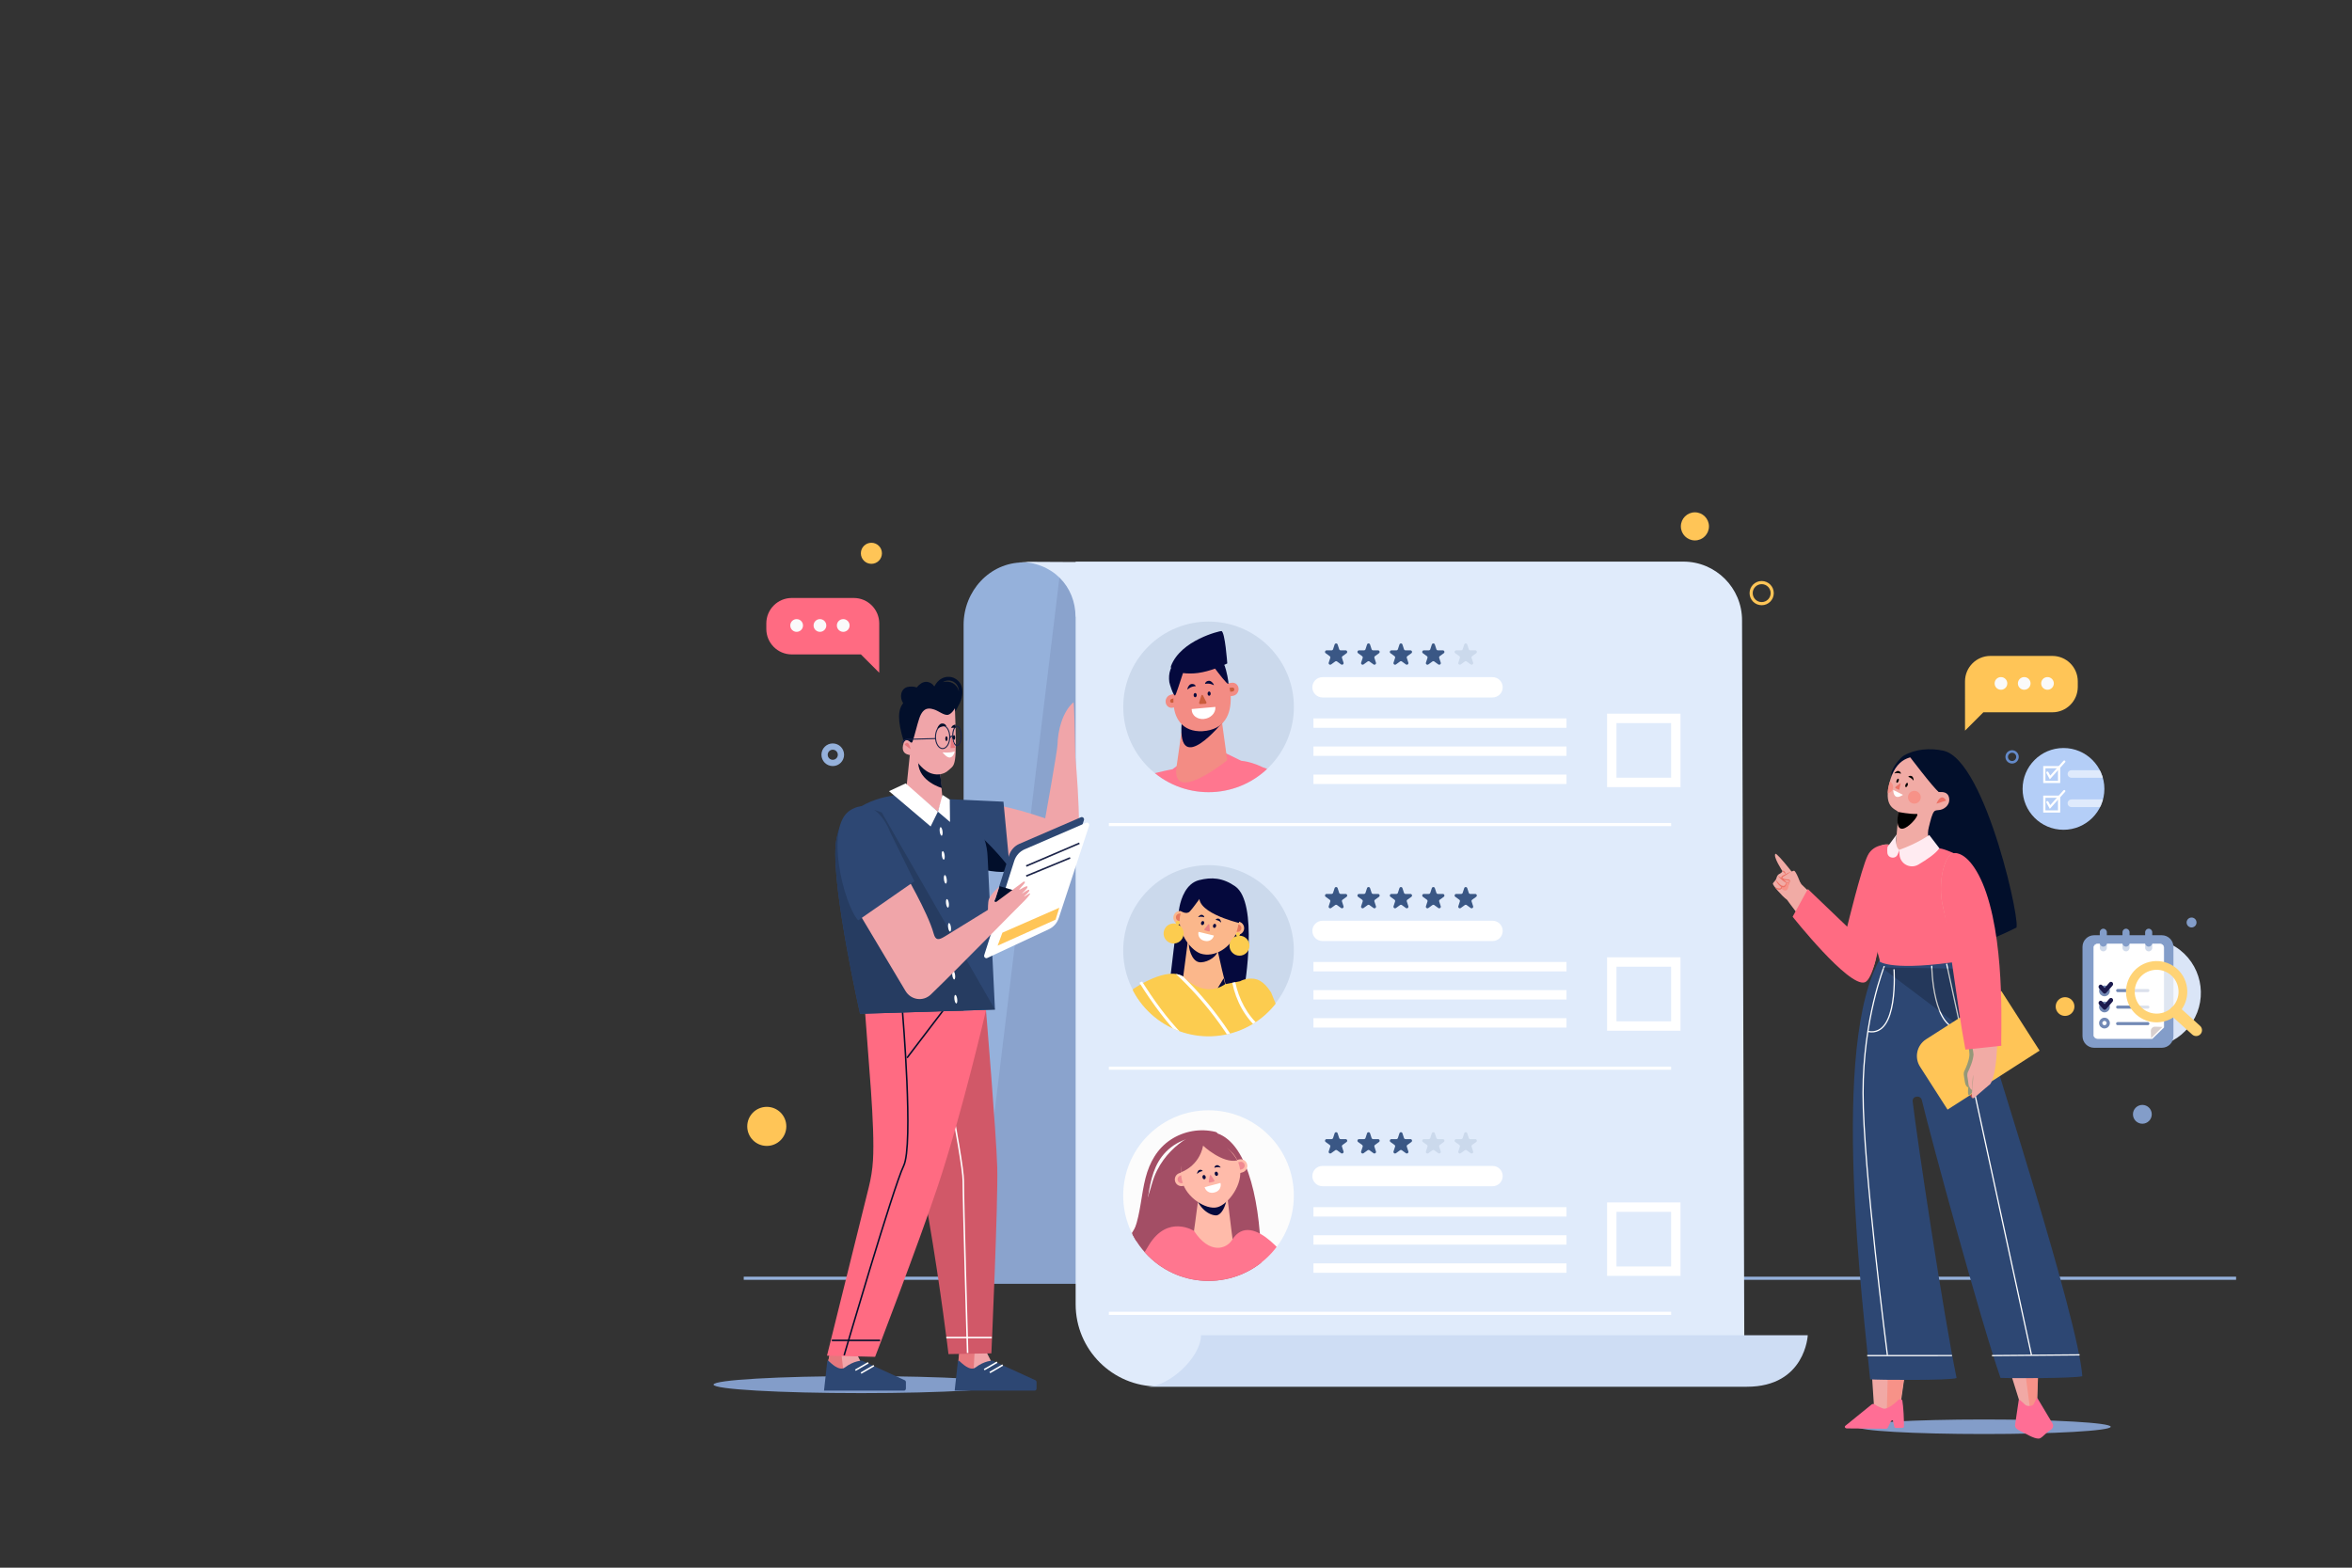 <?xml version="1.0" encoding="utf-8"?>
<!-- Generator: Adobe Illustrator 24.0.0, SVG Export Plug-In . SVG Version: 6.00 Build 0)  -->
<svg version="1.1" xmlns="http://www.w3.org/2000/svg" xmlns:xlink="http://www.w3.org/1999/xlink" x="0px" y="0px"
	 viewBox="0 0 750 500" style="enable-background:new 0 0 750 500;" xml:space="preserve">
<rect x="0" y="0" width="750" height="500" fill="#333333" stroke="none"/>
<style type="text/css">
	.st0{fill:#FFC557;}
	.st1{fill:none;stroke:#FFC557;stroke-miterlimit:10;}
	.st2{fill:none;stroke:#648AC9;stroke-width:0.81;stroke-miterlimit:10;}
	.st3{fill:none;stroke:#95B1DB;stroke-miterlimit:10;}
	.st4{fill:none;stroke:#95B1DB;stroke-width:2;stroke-miterlimit:10;}
	.st5{fill:#839DC9;}
	.st6{fill:#95B1DB;}
	.st7{opacity:0.65;fill:#849CC7;}
	.st8{fill:#E0EBFB;}
	.st9{fill:#CBD9EC;}
	.st10{clip-path:url(#SVGID_2_);}
	.st11{fill:#F38C84;}
	.st12{fill:#FF768F;}
	.st13{opacity:0.2;fill:#FF768F;}
	.st14{fill:#05093D;}
	.st15{fill:#F38C84;stroke:#F38C84;stroke-width:1.13;stroke-miterlimit:10;}
	.st16{fill:#CA5C3B;}
	.st17{fill:#FFFFFF;}
	.st18{fill:#3A5785;}
	.st19{fill:none;stroke:#FFFFFF;stroke-width:3;stroke-miterlimit:10;}
	.st20{fill:none;stroke:#FFFFFF;stroke-miterlimit:10;}
	.st21{clip-path:url(#SVGID_4_);}
	.st22{fill:#FBB78B;stroke:#FBB78B;stroke-width:1.204;stroke-linecap:round;stroke-linejoin:round;stroke-miterlimit:10;}
	.st23{fill:#FBB78B;stroke:#FBB78B;stroke-width:1.171;stroke-miterlimit:10;}
	.st24{fill:#E6795C;stroke:#E6795C;stroke-width:1.159;stroke-miterlimit:10;}
	.st25{fill:#EB8383;}
	.st26{fill:#FCCC4F;}
	.st27{clip-path:url(#SVGID_6_);}
	.st28{fill:#FCFCFC;}
	.st29{clip-path:url(#SVGID_8_);}
	.st30{fill:#A34E65;}
	.st31{fill:#FFBBAA;stroke:#FFBBAA;stroke-width:1.212;stroke-linecap:round;stroke-linejoin:round;stroke-miterlimit:10;}
	.st32{fill:#FFBBAA;stroke:#FFBBAA;stroke-width:1.179;stroke-miterlimit:10;}
	.st33{fill:#F08992;stroke:#F08992;stroke-width:1.175;stroke-linecap:round;stroke-linejoin:round;stroke-miterlimit:10;}
	.st34{fill:#FFBBAA;stroke:#FFBBAA;stroke-width:1.163;stroke-miterlimit:10;}
	.st35{fill:#F08992;}
	.st36{fill:#CEDDF4;}
	.st37{fill:#020F2B;}
	.st38{fill:#F1ABA5;}
	.st39{fill:#EC7165;}
	.st40{fill:#F79288;}
	.st41{fill:#F1A9A5;}
	.st42{fill:#FF6E95;}
	.st43{fill:#2D4773;}
	.st44{fill:none;stroke:#FFFFFF;stroke-width:0.396;stroke-miterlimit:10;}
	.st45{opacity:0.21;}
	.st46{fill:#C20034;}
	.st47{fill:#D15449;}
	.st48{fill:#FF6B82;}
	.st49{fill:#FFEBF1;}
	.st50{opacity:0.6;fill:#4E7A8F;}
	.st51{fill:#FAFAFA;}
	.st52{fill:#F0A5A9;}
	.st53{fill:#E6777D;}
	.st54{fill:none;stroke:#FFFFFF;stroke-width:0.485;stroke-miterlimit:10;}
	.st55{fill:#D15868;}
	.st56{fill:none;stroke:#020F2B;stroke-width:0.485;stroke-miterlimit:10;}
	.st57{fill:#020F2B;stroke:#020F2B;stroke-width:0.514;stroke-miterlimit:10;}
	.st58{fill:#263C61;}
	.st59{fill:#020F2B;stroke:#1D254A;stroke-width:0;stroke-miterlimit:10;}
	.st60{fill:none;stroke:#1D254A;stroke-width:0.514;stroke-miterlimit:10;}
	.st61{fill:none;stroke:#1D254A;stroke-width:0.328;stroke-miterlimit:10;}
	.st62{fill:none;stroke:#1D254A;stroke-width:0.336;stroke-miterlimit:10;}
	.st63{fill:#DAE5F7;}
	.st64{fill:#FFFFFF;stroke:#FFFFFF;stroke-width:0.161;stroke-miterlimit:10;}
	.st65{fill:#D8CFCE;}
	.st66{opacity:0.37;fill:#839DC9;}
	.st67{fill:none;stroke:#7289B5;stroke-width:1.03;stroke-miterlimit:10;}
	.st68{fill:#7289B5;}
	.st69{fill:#1B1A4D;stroke:#1B1A4D;stroke-width:0.772;stroke-linecap:round;stroke-linejoin:round;stroke-miterlimit:10;}
	.st70{opacity:0.74;fill:#FFFFFF;}
	.st71{fill:none;stroke:#FFD375;stroke-width:2.783;stroke-miterlimit:10;}
	.st72{fill:none;stroke:#FFD375;stroke-width:3.738;stroke-linecap:round;stroke-miterlimit:10;}
	.st73{fill:#B4CEF7;}
	.st74{fill:none;stroke:#FFFFFF;stroke-width:0.7;stroke-miterlimit:10;}
	.st75{fill:none;stroke:#FFFFFF;stroke-width:0.7;stroke-linecap:round;stroke-miterlimit:10;}
	.st76{opacity:0.57;}
	.st77{clip-path:url(#SVGID_10_);fill:#FFFFFF;stroke:#FFFFFF;stroke-width:0.662;stroke-miterlimit:10;}
</style>
<g id="BACKGROUND">
</g>
<g id="OBJECTS">
	<g>
		<path class="st0" d="M544.95,167.88c0,2.48-2.01,4.48-4.48,4.48c-2.48,0-4.48-2.01-4.48-4.48c0-2.48,2.01-4.48,4.48-4.48
			C542.94,163.4,544.95,165.41,544.95,167.88z"/>
		<circle class="st1" cx="561.76" cy="189.17" r="3.36"/>
		<path class="st2" d="M643.33,241.4c0,0.95-0.77,1.72-1.72,1.72c-0.95,0-1.72-0.77-1.72-1.72c0-0.95,0.77-1.72,1.72-1.72
			C642.56,239.68,643.33,240.45,643.33,241.4z"/>
		<circle class="st0" cx="244.51" cy="359.25" r="6.23"/>
		<circle class="st0" cx="277.87" cy="176.47" r="3.36"/>
		<circle class="st0" cx="658.5" cy="321.03" r="2.99"/>
		<line class="st3" x1="237.16" y1="407.69" x2="713.04" y2="407.69"/>
		<circle class="st4" cx="265.55" cy="240.72" r="2.61"/>
		<path class="st5" d="M686.15,355.4c0,1.65-1.34,3-3,3c-1.65,0-3-1.34-3-3c0-1.65,1.34-3,3-3
			C684.81,352.4,686.15,353.74,686.15,355.4z"/>
		<path class="st5" d="M700.42,294.22c0,0.87-0.71,1.58-1.58,1.58c-0.87,0-1.58-0.71-1.58-1.58c0-0.87,0.71-1.58,1.58-1.58
			C699.72,292.64,700.42,293.35,700.42,294.22z"/>
	</g>
	<g>
		<g>
			<path class="st6" d="M482.58,409.42H307.27V199.29c0-10.75,8.28-19.91,19.03-19.91l156.28,0.44V409.42z"/>
			<polygon class="st7" points="310.51,409.42 482.58,409.42 482.58,200.69 338.15,181.56 			"/>
		</g>
		<g>
			<path class="st8" d="M555.5,197.84c0-10.34-8.38-18.72-18.72-18.72H343.01v0.13l-18.48-0.09c11.29,0,18.43,7.97,18.43,17.6
				l0.04-0.05v219.28c0,14.48,11.73,26.21,26.21,26.21h142.1l44.95-0.62L555.5,197.84z"/>
			<g>
				<g>
					
						<ellipse transform="matrix(0.707 -0.707 0.707 0.707 -46.513 338.581)" class="st9" cx="385.45" cy="225.44" rx="27.21" ry="27.21"/>
					<g>
						<defs>
							
								<ellipse id="SVGID_1_" transform="matrix(0.707 -0.707 0.707 0.707 -46.513 338.581)" cx="385.45" cy="225.44" rx="27.21" ry="27.21"/>
						</defs>
						<clipPath id="SVGID_2_">
							<use xlink:href="#SVGID_1_"  style="overflow:visible;"/>
						</clipPath>
						<g class="st10">
							<g>
								<path class="st11" d="M452.03,234.04c0.28-1.68,0.42-2.7,0.42-2.7s1.08-9.75-3.19-16.09c-0.63-0.93,1.34,1.96,1.34,1.96
									s-2.79-4.07-3.47-4.4c-0.68-0.33,1.87,4.21,1.87,4.21s-2.81-4.85-3.63-4.79c-0.82,0.06,1.4,5.67,1.4,5.67
									s-1.71-6.17-2.53-6.17c-0.91,0,0.54,14.53-1.05,12.82c-0.53-0.57-2.85-4.54-4.02-4.3c-1.17,0.24,4.32,9.18,4.32,9.18l0,0
									c0.11,0.28,0,0.71-0.11,0.99L452.03,234.04z"/>
								<g>
									<path class="st12" d="M442.63,230.12l-3.98,10.47c-2.71,6.76-9.51,13.73-15.8,11.45l-20.09-7.29
										c-2.28-1.1-4.64-1.88-6.87-2.09c-0.14-0.05-0.22-0.08-0.22-0.08l-5.5-2.69l-12.01,2.27l-4.26,3.17
										c-10.69,2.05-33.4,9.24-33.4,9.24c4.69,3.32,8.74,9.37,8.74,9.37s-0.88,1.44-2.11,3.46c3.21,4.05,6.78,8.21,12.45,10.7
										c1.3,0.57,3.95,1.2,5.57,1.69l-4.08,42.25l44.26,0.71c0,0,6.75-30.06,8.04-49.29l0.79,0.3c10.33,3.63,21.7-0.06,29.52-8.9
										c6.38-7.21,9.53-30.36,9.53-30.36L442.63,230.12z"/>
									<path class="st13" d="M365.14,279.79c-1.62-0.49-4.27-1.12-5.57-1.69c-5.68-2.49-9.24-6.65-12.45-10.7
										c1.23-2.02,2.11-3.46,2.11-3.46L365.14,279.79z"/>
									<path class="st13" d="M413.37,273.51l-28.67,49.05l20.63,0.19C405.33,322.75,412.36,290.15,413.37,273.51z"/>
									<line class="st12" x1="440.27" y1="236.37" x2="451.9" y2="241.76"/>
								</g>
							</g>
							<g>
								<g>
									<path class="st11" d="M389.54,229.4l1.8,13.07c0,0-17.27,13.92-16.26,2.73l2.19-15.34L389.54,229.4z"/>
									<path class="st14" d="M388.39,215.87l1.51,14.44c0,0-14.37,17.81-13.11,0.4l3.05-15.26L388.39,215.87z"/>
								</g>
								<g>
									<g>
										<g>
											<path class="st15" d="M373.38,222.16l2.49-0.7l0.58,2.97l-2.49,0.7c-0.77,0.22-1.52-0.27-1.68-1.09l0,0
												C372.12,223.22,372.61,222.38,373.38,222.16z"/>
											<path class="st16" d="M373.6,222.91l1.03-0.29l0.24,1.23l-1.03,0.29c-0.32,0.09-0.63-0.11-0.69-0.45l0,0
												C373.08,223.35,373.29,223,373.6,222.91z"/>
										</g>
										<g>
											<path class="st15" d="M393.08,221.37l-2.54,0.35l-0.21-3.05l2.54-0.35c0.78-0.11,1.46,0.49,1.52,1.33l0,0
												C394.45,220.49,393.87,221.26,393.08,221.37z"/>
											<path class="st16" d="M392.98,219.29l-1.05,0.12l0.07,1.26l1.05-0.12c0.32-0.04,0.57-0.35,0.55-0.7l0,0
												C393.58,219.51,393.3,219.26,392.98,219.29z"/>
										</g>
										<path class="st15" d="M383.44,232.64l-0.05,0.01c-6,0.25-8.54-3.78-8.64-8.89l-0.01-0.39c-0.1-5.11,2.67-13.27,7.4-13.65
											l-0.01-0.05c4.73-0.37,9.65,7.25,9.75,12.35l0.01,0.39C391.98,227.52,390.17,232.21,383.44,232.64z"/>
									</g>
									<g>
										<path class="st17" d="M383.88,229.31L383.88,229.31c-2.09,0.19-3.82-1.12-3.87-2.92l-0.01-0.25l7.55-0.68l0.01,0.25
											C387.61,227.51,385.96,229.12,383.88,229.31z"/>
										<path class="st14" d="M381.61,221.7c0,0.37-0.22,0.68-0.49,0.68c-0.27,0-0.5-0.3-0.5-0.67c0-0.37,0.22-0.68,0.49-0.68
											C381.39,221.03,381.61,221.33,381.61,221.7z"/>
										<path class="st14" d="M386.06,221.23c0,0.37-0.22,0.68-0.5,0.68c-0.27,0-0.49-0.31-0.49-0.68c0-0.37,0.22-0.68,0.5-0.68
											C385.84,220.55,386.06,220.85,386.06,221.23z"/>
										<path class="st16" d="M384.44,224.46l-1.75,0.09c-0.22,0.01-0.37-0.25-0.3-0.5l0.68-2.19c0.09-0.28,0.4-0.31,0.53-0.05
											l1.07,2.1C384.8,224.14,384.67,224.45,384.44,224.46z"/>
										<path class="st14" d="M378.79,219.81c-0.49,0.42,0.15-1.3,0.85-1.57c0.7-0.26,1.45,0.01,1.67,0.61
											C381.31,218.85,379.96,218.8,378.79,219.81z"/>
										<path class="st14" d="M386.92,218.48c0.57,0.3-0.44-1.23-1.18-1.33c-0.74-0.1-1.41,0.34-1.49,0.98
											C384.25,218.12,385.56,217.76,386.92,218.48z"/>
									</g>
									<path class="st14" d="M390.56,212.44c-0.06-0.13-0.12-0.26-0.18-0.38c0.61-0.28,0.97-0.46,0.97-0.46
										s-0.71-10.17-1.87-10.33c-0.45-0.06-12.93,2.87-16.07,11.15c-0.09,0.22-0.07,0.44,0.02,0.64
										c-0.08,0.17-0.15,0.33-0.21,0.51c-0.47,1.27-0.53,2.67-0.35,3.99c0.09,0.63,1.23,4.22,1.81,4.28
										c0.26,0.03,1.69-4.62,2.55-7.17c1.43,0.18,3.11,0.2,4.8-0.03c1.92-0.26,3.83-0.82,5.43-1.39c1.2,1.62,3.74,4.87,4.17,4.88
										C392.04,218.14,390.94,213.32,390.56,212.44z"/>
								</g>
							</g>
						</g>
					</g>
				</g>
				<g>
					<path class="st18" d="M426.54,205.57l0.49,1.5c0.07,0.21,0.26,0.35,0.48,0.35h1.58c0.49,0,0.69,0.63,0.3,0.92l-1.28,0.93
						c-0.18,0.13-0.25,0.36-0.18,0.57l0.49,1.5c0.15,0.47-0.38,0.85-0.78,0.57l-1.28-0.93c-0.18-0.13-0.42-0.13-0.6,0l-1.28,0.93
						c-0.4,0.29-0.93-0.1-0.78-0.57l0.49-1.5c0.07-0.21-0.01-0.44-0.18-0.57l-1.28-0.93c-0.4-0.29-0.19-0.92,0.3-0.92h1.58
						c0.22,0,0.41-0.14,0.48-0.35l0.49-1.5C425.73,205.1,426.39,205.1,426.54,205.57z"/>
					<path class="st18" d="M436.88,205.57l0.49,1.5c0.07,0.21,0.26,0.35,0.48,0.35h1.58c0.49,0,0.69,0.63,0.3,0.92l-1.28,0.93
						c-0.18,0.13-0.25,0.36-0.18,0.57l0.49,1.5c0.15,0.47-0.38,0.85-0.78,0.57l-1.28-0.93c-0.18-0.13-0.42-0.13-0.6,0l-1.28,0.93
						c-0.4,0.29-0.93-0.1-0.78-0.57l0.49-1.5c0.07-0.21-0.01-0.44-0.18-0.57l-1.28-0.93c-0.4-0.29-0.19-0.92,0.3-0.92h1.58
						c0.22,0,0.41-0.14,0.48-0.35l0.49-1.5C436.06,205.1,436.72,205.1,436.88,205.57z"/>
					<path class="st18" d="M447.21,205.57l0.49,1.5c0.07,0.21,0.26,0.35,0.48,0.35h1.58c0.49,0,0.69,0.63,0.3,0.92l-1.28,0.93
						c-0.18,0.13-0.25,0.36-0.18,0.57l0.49,1.5c0.15,0.47-0.38,0.85-0.78,0.57l-1.28-0.93c-0.18-0.13-0.42-0.13-0.6,0l-1.28,0.93
						c-0.4,0.29-0.93-0.1-0.78-0.57l0.49-1.5c0.07-0.21-0.01-0.44-0.18-0.57l-1.28-0.93c-0.4-0.29-0.19-0.92,0.3-0.92h1.58
						c0.22,0,0.41-0.14,0.48-0.35l0.49-1.5C446.4,205.1,447.06,205.1,447.21,205.57z"/>
					<path class="st18" d="M457.54,205.57l0.49,1.5c0.07,0.21,0.26,0.35,0.48,0.35h1.58c0.49,0,0.69,0.63,0.3,0.92l-1.28,0.93
						c-0.18,0.13-0.25,0.36-0.18,0.57l0.49,1.5c0.15,0.47-0.38,0.85-0.78,0.57l-1.28-0.93c-0.18-0.13-0.42-0.13-0.6,0l-1.28,0.93
						c-0.4,0.29-0.93-0.1-0.78-0.57l0.49-1.5c0.07-0.21-0.01-0.44-0.18-0.57l-1.28-0.93c-0.4-0.29-0.19-0.92,0.3-0.92h1.58
						c0.22,0,0.41-0.14,0.48-0.35l0.49-1.5C456.73,205.1,457.39,205.1,457.54,205.57z"/>
					<path class="st9" d="M467.87,205.57l0.49,1.5c0.07,0.21,0.26,0.35,0.48,0.35h1.58c0.49,0,0.69,0.63,0.3,0.92l-1.28,0.93
						c-0.18,0.13-0.25,0.36-0.18,0.57l0.49,1.5c0.15,0.47-0.38,0.85-0.78,0.57l-1.28-0.93c-0.18-0.13-0.42-0.13-0.6,0l-1.28,0.93
						c-0.4,0.29-0.93-0.1-0.78-0.57l0.49-1.5c0.07-0.21-0.01-0.44-0.18-0.57l-1.28-0.93c-0.4-0.29-0.19-0.92,0.3-0.92h1.58
						c0.22,0,0.41-0.14,0.48-0.35l0.49-1.5C467.06,205.1,467.72,205.1,467.87,205.57z"/>
				</g>
				<path class="st17" d="M475.94,222.45h-54.22c-1.79,0-3.24-1.45-3.24-3.24l0,0c0-1.79,1.45-3.24,3.24-3.24h54.22
					c1.79,0,3.24,1.45,3.24,3.24l0,0C479.18,221,477.73,222.45,475.94,222.45z"/>
				<rect x="513.96" y="229.12" class="st19" width="20.42" height="20.42"/>
				<line class="st20" x1="353.59" y1="262.99" x2="532.89" y2="262.99"/>
				<line class="st19" x1="418.83" y1="230.62" x2="499.52" y2="230.62"/>
				<line class="st19" x1="418.83" y1="239.58" x2="499.52" y2="239.58"/>
				<line class="st19" x1="418.83" y1="248.55" x2="499.52" y2="248.55"/>
			</g>
			<g>
				<g>
					
						<ellipse transform="matrix(0.707 -0.707 0.707 0.707 -101.452 361.338)" class="st9" cx="385.45" cy="303.13" rx="27.21" ry="27.21"/>
					<g>
						<defs>
							
								<ellipse id="SVGID_3_" transform="matrix(0.972 -0.233 0.233 0.972 -60.134 98.377)" cx="385.65" cy="303.3" rx="27.21" ry="27.21"/>
						</defs>
						<clipPath id="SVGID_4_">
							<use xlink:href="#SVGID_3_"  style="overflow:visible;"/>
						</clipPath>
						<g class="st21">
							<g>
								<g>
									<g>
										<path class="st14" d="M376.12,289.17c0.52-2.58,2.08-7.41,6.24-8.46c4.03-1.02,7.58-0.76,11.5,1.96
											c7.58,5.26,2.95,32.43,2.95,32.43s-2.86,6.19-23.79-1.9C373.01,313.19,375.42,292.58,376.12,289.17z"/>
									</g>
									<g>
										<path class="st22" d="M379.54,298.93c0,0-2,15.58-2.2,16.84c0,0,6.75,8.05,13.66,1.13c0,0-1.17-3.78-3.29-13.51
											L379.54,298.93z"/>
										<path class="st14" d="M385,320.52c0,0-0.66,3.3,6.25-3.62c0,0-0.57-3.13-1.03-4.89L385,320.52z"/>
										<path class="st14" d="M388.24,303.53c-0.56,2.04-4.04,3.74-5.97,3.33c-2.35-0.5-3.39-4.68-3.16-6.4
											c0.19-1.45,4.2-2.23,6.1-1.71C387.1,299.27,388.8,301.49,388.24,303.53z"/>
									</g>
									<g>
										<g>
											<g>
												<path class="st23" d="M376.53,291.16l2.7,0.47l-0.53,3.02l-2.7-0.47c-0.83-0.15-1.39-0.94-1.24-1.77v0
													C374.9,291.58,375.69,291.02,376.53,291.16z"/>
												<path class="st24" d="M376.28,291.95l1.12,0.19l-0.22,1.25l-1.12-0.2c-0.34-0.06-0.57-0.39-0.51-0.73l0,0
													C375.61,292.12,375.94,291.89,376.28,291.95z"/>
											</g>
											<g>
												<path class="st23" d="M394.16,297.49l-2.62-0.82l0.92-2.92l2.62,0.82c0.81,0.25,1.25,1.11,1,1.92l0,0
													C395.82,297.3,394.96,297.75,394.16,297.49z"/>
												<path class="st24" d="M394.85,295.4l-1.08-0.36l-0.4,1.2l1.08,0.36c0.33,0.11,0.69-0.07,0.8-0.4l0,0
													C395.36,295.87,395.18,295.51,394.85,295.4z"/>
											</g>
											<path class="st23" d="M388.67,285.11L388.67,285.11c4.86,1.54,6.77,6.6,5.23,11.46l-0.12,0.37
												c-1.54,4.86-6.77,7.98-10.83,6.62l-0.03-0.02c-3.17-1.23-7.4-7.18-5.86-12.04l0.12-0.37
												C378.73,286.27,383.81,283.57,388.67,285.11z"/>
										</g>
										<g>
											<path class="st17" d="M383.91,300.02l0.36,0.09c1.26,0.3,2.52-0.48,2.82-1.73l0,0l-4.91-1.17l0,0
												C381.87,298.46,382.65,299.72,383.91,300.02z"/>
											<path class="st14" d="M386.81,295.18c-0.09,0.36,0.06,0.7,0.33,0.76c0.27,0.06,0.56-0.17,0.64-0.53
												c0.09-0.36-0.06-0.7-0.33-0.76C387.19,294.58,386.9,294.82,386.81,295.18z"/>
											<path class="st14" d="M383,294.25c-0.11,0.35,0.01,0.7,0.28,0.79c0.26,0.08,0.57-0.13,0.68-0.48
												c0.11-0.35-0.01-0.7-0.28-0.79C383.42,293.69,383.11,293.91,383,294.25z"/>
											<path class="st25" d="M384.2,296.71l1.28,0.35c0.16,0.04,0.32-0.13,0.3-0.33l-0.14-1.77c-0.02-0.22-0.24-0.3-0.38-0.12
												l-1.14,1.42C383.99,296.41,384.04,296.66,384.2,296.71z"/>
											<path class="st14" d="M382.2,292.5c-0.41,0.13,0.44-0.76,0.94-0.74c0.5,0.02,0.89,0.39,0.87,0.82
												C384.01,292.58,383.19,292.18,382.2,292.5z"/>
											<path class="st14" d="M389.27,294.15c0.31,0.3-0.04-0.88-0.49-1.09c-0.45-0.21-0.97-0.06-1.15,0.33
												C387.63,293.4,388.54,293.42,389.27,294.15z"/>
										</g>
									</g>
									<g>
										<path class="st14" d="M383.01,284.57c-3.68,6.09,12.05,9.79,12.05,9.79s2.5-11.83-10.6-12.18
											C376,281.96,383.37,283.97,383.01,284.57z"/>
										<path class="st14" d="M384.13,284.42c0,0-3.8,5.4-4.77,6.32c-1.1,1.05-2.83-0.17-2.83-0.17S377.08,282.14,384.13,284.42z"
											/>
									</g>
									<g>
										<g>
											<path class="st26" d="M398.43,301.62c0,1.76-1.43,3.19-3.19,3.19c-1.76,0-3.19-1.43-3.19-3.19
												c0-1.76,1.43-3.19,3.19-3.19C397,298.43,398.43,299.86,398.43,301.62z"/>
											<path class="st26" d="M395.39,298.01c0,0.35-0.29,0.64-0.64,0.64c-0.35,0-0.64-0.29-0.64-0.64
												c0-0.35,0.29-0.64,0.64-0.64C395.1,297.37,395.39,297.66,395.39,298.01z"/>
										</g>
										<g>
											<path class="st26" d="M377.04,299.27c-0.85,1.55-2.79,2.11-4.34,1.26c-1.55-0.85-2.11-2.79-1.26-4.34
												c0.85-1.55,2.79-2.11,4.34-1.26C377.32,295.78,377.89,297.72,377.04,299.27z"/>
											<path class="st26" d="M376.11,294.63c-0.17,0.31-0.56,0.42-0.87,0.25c-0.31-0.17-0.42-0.56-0.25-0.87
												c0.17-0.31,0.56-0.42,0.87-0.25C376.17,293.94,376.28,294.32,376.11,294.63z"/>
										</g>
									</g>
								</g>
								<g>
									<g>
										<path class="st26" d="M412.19,333.43l-6.87-16.9c-2.37-3.69-4.55-4.75-7.49-4.34c-0.94,0.13-1.73,0.4-2.41,0.77
											l-4.75,0.94c-6.86,4.65-12.96-2.14-12.96-2.14c-5.25-4.15-16.48,3.77-16.48,3.77l1.28,7.29c0,0,4.84,18.1,4.87,18.71
											c0.3,5.68-0.07,15.56,0.01,15.41c0.08-0.15,30.54,3.92,30.77,3.47c0.23-0.45,0.28-3.87,0.83-16.31
											c0.07-1.63,0.1-3.25,0.1-4.84L412.19,333.43z"/>
										<g>
											<defs>
												<path id="SVGID_5_" d="M412.19,333.43l-6.87-16.9c-2.37-3.69-4.55-4.75-7.49-4.34c-0.94,0.13-1.73,0.4-2.41,0.77
													l-4.75,0.94c-6.86,4.65-12.96-2.14-12.96-2.14c-5.25-4.15-18.37,3.77-18.37,3.77l3.17,7.29c0,0,4.84,18.1,4.87,18.71
													c0.3,5.68-0.07,15.56,0.01,15.41c0.08-0.15,30.54,3.92,30.77,3.47c0.23-0.45,0.28-3.87,0.83-16.31
													c0.07-1.63,0.1-3.25,0.1-4.84L412.19,333.43z"/>
											</defs>
											<clipPath id="SVGID_6_">
												<use xlink:href="#SVGID_5_"  style="overflow:visible;"/>
											</clipPath>
											<g class="st27">
												<g>
													<g>
														<path class="st17" d="M382.84,358.04c-9.08-7.3-18.75-16.3-19.38-28.74c-0.25,0.14-0.49,0.28-0.74,0.42
															c7.05,3.04,13.9,6.27,18.8,12.41c2.45,3.07,4.58,6.47,6.49,9.9c1.92,3.47,3.48,7.11,4.28,11.01
															c0.13,0.62,1.07,0.36,0.95-0.26c-0.82-3.97-2.42-7.71-4.38-11.24c-1.87-3.38-3.98-6.71-6.37-9.75
															c-5.01-6.39-11.98-9.76-19.28-12.91c-0.32-0.14-0.76,0.01-0.74,0.42c0.65,12.74,10.36,21.95,19.67,29.44
															C382.63,359.12,383.33,358.43,382.84,358.04L382.84,358.04z"/>
													</g>
												</g>
												<g>
													<g>
														<path class="st17" d="M359.02,306.51c7.8,12.86,16.3,26.19,29.68,33.86c3.45,1.98,7.14,3.49,11,4.43
															c0.44,0.11,0.73-0.34,0.55-0.72c-6.32-13.8-15.53-26.24-26.93-36.26c-3.28-2.88-6.72-5.87-10.78-7.59
															c-0.58-0.24-1.08,0.6-0.5,0.85c3.68,1.56,6.8,4.17,9.8,6.76c2.82,2.44,5.52,5.02,8.07,7.74
															c5.13,5.45,9.68,11.44,13.57,17.84c2.19,3.6,4.15,7.33,5.91,11.16c0.18-0.24,0.37-0.48,0.55-0.72
															c-14.45-3.5-25.04-14.82-33.08-26.72c-2.46-3.63-4.75-7.37-7.02-11.12C359.54,305.47,358.69,305.97,359.02,306.51
															L359.02,306.51z"/>
													</g>
												</g>
												<g>
													<g>
														<path class="st17" d="M392.95,313.5c1.2,5.78,4.13,11.29,8.76,15.05c4.5,3.65,10.34,5.42,16.09,4.59
															c0.62-0.09,0.36-1.04-0.26-0.95c-5.64,0.82-11.46-1.12-15.73-4.84c-4.18-3.64-6.79-8.73-7.91-14.11
															C393.77,312.62,392.83,312.89,392.95,313.5L392.95,313.5z"/>
													</g>
												</g>
											</g>
										</g>
									</g>
								</g>
							</g>
						</g>
					</g>
				</g>
				<g>
					<path class="st18" d="M426.54,283.26l0.49,1.5c0.07,0.21,0.26,0.35,0.48,0.35h1.58c0.49,0,0.69,0.63,0.3,0.92l-1.28,0.93
						c-0.18,0.13-0.25,0.36-0.18,0.57l0.49,1.5c0.15,0.47-0.38,0.85-0.78,0.57l-1.28-0.93c-0.18-0.13-0.42-0.13-0.6,0l-1.28,0.93
						c-0.4,0.29-0.93-0.1-0.78-0.57l0.49-1.5c0.07-0.21-0.01-0.44-0.18-0.57l-1.28-0.93c-0.4-0.29-0.19-0.92,0.3-0.92h1.58
						c0.22,0,0.41-0.14,0.48-0.35l0.49-1.5C425.73,282.8,426.39,282.8,426.54,283.26z"/>
					<path class="st18" d="M436.88,283.26l0.49,1.5c0.07,0.21,0.26,0.35,0.48,0.35h1.58c0.49,0,0.69,0.63,0.3,0.92l-1.28,0.93
						c-0.18,0.13-0.25,0.36-0.18,0.57l0.49,1.5c0.15,0.47-0.38,0.85-0.78,0.57l-1.28-0.93c-0.18-0.13-0.42-0.13-0.6,0l-1.28,0.93
						c-0.4,0.29-0.93-0.1-0.78-0.57l0.49-1.5c0.07-0.21-0.01-0.44-0.18-0.57l-1.28-0.93c-0.4-0.29-0.19-0.92,0.3-0.92h1.58
						c0.22,0,0.41-0.14,0.48-0.35l0.49-1.5C436.06,282.8,436.72,282.8,436.88,283.26z"/>
					<path class="st18" d="M447.21,283.26l0.49,1.5c0.07,0.21,0.26,0.35,0.48,0.35h1.58c0.49,0,0.69,0.63,0.3,0.92l-1.28,0.93
						c-0.18,0.13-0.25,0.36-0.18,0.57l0.49,1.5c0.15,0.47-0.38,0.85-0.78,0.57l-1.28-0.93c-0.18-0.13-0.42-0.13-0.6,0l-1.28,0.93
						c-0.4,0.29-0.93-0.1-0.78-0.57l0.49-1.5c0.07-0.21-0.01-0.44-0.18-0.57l-1.28-0.93c-0.4-0.29-0.19-0.92,0.3-0.92h1.58
						c0.22,0,0.41-0.14,0.48-0.35l0.49-1.5C446.4,282.8,447.06,282.8,447.21,283.26z"/>
					<path class="st18" d="M457.54,283.26l0.49,1.5c0.07,0.21,0.26,0.35,0.48,0.35h1.58c0.49,0,0.69,0.63,0.3,0.92l-1.28,0.93
						c-0.18,0.13-0.25,0.36-0.18,0.57l0.49,1.5c0.15,0.47-0.38,0.85-0.78,0.57l-1.28-0.93c-0.18-0.13-0.42-0.13-0.6,0l-1.28,0.93
						c-0.4,0.29-0.93-0.1-0.78-0.57l0.49-1.5c0.07-0.21-0.01-0.44-0.18-0.57l-1.28-0.93c-0.4-0.29-0.19-0.92,0.3-0.92h1.58
						c0.22,0,0.41-0.14,0.48-0.35l0.49-1.5C456.73,282.8,457.39,282.8,457.54,283.26z"/>
					<path class="st18" d="M467.87,283.26l0.49,1.5c0.07,0.21,0.26,0.35,0.48,0.35h1.58c0.49,0,0.69,0.63,0.3,0.92l-1.28,0.93
						c-0.18,0.13-0.25,0.36-0.18,0.57l0.49,1.5c0.15,0.47-0.38,0.85-0.78,0.57l-1.28-0.93c-0.18-0.13-0.42-0.13-0.6,0l-1.28,0.93
						c-0.4,0.29-0.93-0.1-0.78-0.57l0.49-1.5c0.07-0.21-0.01-0.44-0.18-0.57l-1.28-0.93c-0.4-0.29-0.19-0.92,0.3-0.92h1.58
						c0.22,0,0.41-0.14,0.48-0.35l0.49-1.5C467.06,282.8,467.72,282.8,467.87,283.26z"/>
				</g>
				<path class="st17" d="M475.94,300.14h-54.22c-1.79,0-3.24-1.45-3.24-3.24v0c0-1.79,1.45-3.24,3.24-3.24h54.22
					c1.79,0,3.24,1.45,3.24,3.24l0,0C479.18,298.69,477.73,300.14,475.94,300.14z"/>
				<rect x="513.96" y="306.82" class="st19" width="20.42" height="20.42"/>
				<line class="st20" x1="353.59" y1="340.69" x2="532.89" y2="340.69"/>
				<line class="st19" x1="418.83" y1="308.31" x2="499.52" y2="308.31"/>
				<line class="st19" x1="418.83" y1="317.28" x2="499.52" y2="317.28"/>
				<line class="st19" x1="418.83" y1="326.24" x2="499.52" y2="326.24"/>
			</g>
			<g>
				<g>
					
						<ellipse transform="matrix(0.707 -0.707 0.707 0.707 -156.743 384.24)" class="st28" cx="385.45" cy="381.33" rx="27.21" ry="27.21"/>
					<g>
						<defs>
							
								<ellipse id="SVGID_7_" transform="matrix(0.707 -0.707 0.707 0.707 -156.743 384.24)" cx="385.45" cy="381.33" rx="27.21" ry="27.21"/>
						</defs>
						<clipPath id="SVGID_8_">
							<use xlink:href="#SVGID_7_"  style="overflow:visible;"/>
						</clipPath>
						<g class="st29">
							<g>
								<g>
									<path class="st30" d="M381.55,361.43c0,0-10.84,4.24-14.18,15.98c-3.34,11.75-7.98,22.4-16.58,23.04
										c-8.6,0.63-17.63,6.7-18.15,8.57c-0.52,1.87,27.71,42.42,51.24,32.42l3.03-21.37l0.4,16.62c0,0,0.74,3.11,9.06-2.35
										C404.69,428.88,407.25,354.21,381.55,361.43z"/>
									<g>
										<g>
											<path class="st30" d="M387.6,361.01c-4.83-1.19-10.07-0.28-14.24,2.45c-4.34,2.84-6.8,7.29-8.07,12.22
												c-1.38,5.36-1.57,10.99-3.44,16.23c-0.93,2.62-2.32,5.2-4.81,6.62c-2.52,1.43-5.55,1.61-8.38,1.59
												c-3.47-0.02-7.02-0.34-10.41,0.62c-2.98,0.85-5.63,2.65-7.56,5.06c-0.81,1.01,0.62,2.47,1.44,1.44
												c1.72-2.16,3.99-3.78,6.66-4.54c3.05-0.87,6.27-0.6,9.4-0.55c5.22,0.07,10.58-0.81,13.64-5.5
												c5.74-8.81,2.32-21.5,9.98-29.31c3.9-3.98,9.83-5.7,15.24-4.36C388.33,363.29,388.88,361.32,387.6,361.01L387.6,361.01z"
												/>
										</g>
									</g>
								</g>
								<g>
									<path class="st31" d="M390.45,378.97c0,0,1.88,16.26,2.19,17.5c0,0-4.93,5.54-12.09,1.55c0,0,0.78-4.82,2.05-14.77
										L390.45,378.97z"/>
									<path class="st14" d="M383.62,368.55L383.62,368.55c-3.13,0.69-4.24,5.48-3.09,10.68l0.09,0.4
										c1.14,5.19,4.39,7.85,7.06,8.01c2.14,0.13,4.5-4.91,3.36-10.12l0.26-0.8C390.14,371.51,386.75,367.86,383.62,368.55z"/>
								</g>
								<g>
									<g>
										<g>
											<path class="st32" d="M377.25,377.64l2.62-0.89l-0.99-2.92l-2.62,0.89c-0.81,0.27-1.24,1.15-0.96,1.96l0,0
												C375.57,377.48,376.44,377.91,377.25,377.64z"/>
											<path class="st32" d="M395.19,370.38l-2.66,0.76l0.84,2.97l2.66-0.76c0.82-0.23,1.29-1.09,1.06-1.9l0,0
												C396.86,370.62,396.01,370.15,395.19,370.38z"/>
											<path class="st33" d="M395.52,371.14l-1.1,0.31l0.35,1.22l1.1-0.31c0.34-0.1,0.53-0.45,0.44-0.79l0,0
												C396.21,371.24,395.86,371.05,395.52,371.14z"/>
											<path class="st33" d="M376.5,375.55l1.07-0.39l0.43,1.2l-1.07,0.39c-0.33,0.12-0.7-0.05-0.81-0.38l0,0
												C376,376.03,376.17,375.67,376.5,375.55z"/>
										</g>
										<path class="st34" d="M383.65,365.4L383.65,365.4c-5,1.18-7.33,6-6.18,10.86l0.09,0.37c1.15,4.86,7.27,8.71,10.49,7.84
											c3.3-0.9,7.85-7.17,6.7-12.03l-0.09-0.37C393.51,367.21,388.65,364.22,383.65,365.4z"/>
									</g>
									<g>
										<path class="st17" d="M387.1,380.36l0.37-0.1c1.3-0.34,2.07-1.67,1.72-2.97l0,0l-5.06,1.34l0,0
											C384.47,379.93,385.8,380.7,387.1,380.36z"/>
										<path class="st14" d="M387.37,374.5c0.1,0.37,0.4,0.61,0.68,0.53c0.28-0.07,0.43-0.43,0.33-0.8
											c-0.1-0.37-0.4-0.61-0.68-0.53C387.42,373.78,387.27,374.13,387.37,374.5z"/>
										<path class="st14" d="M383.44,375.53c0.07,0.37,0.35,0.63,0.64,0.58c0.28-0.05,0.46-0.4,0.39-0.77
											c-0.07-0.37-0.35-0.63-0.64-0.58C383.54,374.82,383.37,375.16,383.44,375.53z"/>
										<path class="st35" d="M385.74,377.18l1.34-0.31c0.16-0.04,0.22-0.28,0.11-0.45l-1-1.54c-0.13-0.2-0.37-0.15-0.41,0.08
											l-0.34,1.85C385.4,377.02,385.57,377.22,385.74,377.18z"/>
										<path class="st14" d="M381.84,374.32c-0.31,0.32,0.03-0.91,0.49-1.13c0.47-0.22,1-0.08,1.19,0.32
											C383.53,373.51,382.59,373.55,381.84,374.32z"/>
										<path class="st14" d="M389.11,372.36c0.43,0.13-0.47-0.78-0.98-0.75c-0.52,0.03-0.91,0.42-0.88,0.86
											C387.24,372.48,388.08,372.05,389.11,372.36z"/>
									</g>
								</g>
							</g>
							<g>
								<g>
									<path class="st12" d="M392.81,395.55c-1.65,2.64-6.94,4.81-12.09-2.98c0,0-8.34-5.34-14.37,4.55
										c-5.44,8.93-5.5,9.21-5.5,9.21l11.29,9.67l0.78,20.99l32.38,1.06c0,0-3.45-14.98-2.84-17.41
										c0.1-0.41,9.94-16.54,9.94-16.54S399.49,384.82,392.81,395.55z"/>
									<line class="st12" x1="372.69" y1="429.2" x2="403" y2="430.01"/>
								</g>
							</g>
							<path class="st30" d="M376.58,373.88c0,0,5.72-1.78,7.06-8.48c0,0,6.09,5.75,10.9,4.71c0,0-4.8-8.84-11.41-6.11
								S376.64,370.77,376.58,373.88z"/>
						</g>
					</g>
				</g>
				<g>
					<path class="st18" d="M426.54,361.46l0.49,1.5c0.07,0.21,0.26,0.35,0.48,0.35h1.58c0.49,0,0.69,0.63,0.3,0.92l-1.28,0.93
						c-0.18,0.13-0.25,0.36-0.18,0.57l0.49,1.5c0.15,0.47-0.38,0.85-0.78,0.57l-1.28-0.93c-0.18-0.13-0.42-0.13-0.6,0l-1.28,0.93
						c-0.4,0.29-0.93-0.1-0.78-0.57l0.49-1.5c0.07-0.21-0.01-0.44-0.18-0.57l-1.28-0.93c-0.4-0.29-0.19-0.92,0.3-0.92h1.58
						c0.22,0,0.41-0.14,0.48-0.35l0.49-1.5C425.73,360.99,426.39,360.99,426.54,361.46z"/>
					<path class="st18" d="M436.88,361.46l0.49,1.5c0.07,0.21,0.26,0.35,0.48,0.35h1.58c0.49,0,0.69,0.63,0.3,0.92l-1.28,0.93
						c-0.18,0.13-0.25,0.36-0.18,0.57l0.49,1.5c0.15,0.47-0.38,0.85-0.78,0.57l-1.28-0.93c-0.18-0.13-0.42-0.13-0.6,0l-1.28,0.93
						c-0.4,0.29-0.93-0.1-0.78-0.57l0.49-1.5c0.07-0.21-0.01-0.44-0.18-0.57l-1.28-0.93c-0.4-0.29-0.19-0.92,0.3-0.92h1.58
						c0.22,0,0.41-0.14,0.48-0.35l0.49-1.5C436.06,360.99,436.72,360.99,436.88,361.46z"/>
					<path class="st18" d="M447.21,361.46l0.49,1.5c0.07,0.21,0.26,0.35,0.48,0.35h1.58c0.49,0,0.69,0.63,0.3,0.92l-1.28,0.93
						c-0.18,0.13-0.25,0.36-0.18,0.57l0.49,1.5c0.15,0.47-0.38,0.85-0.78,0.57l-1.28-0.93c-0.18-0.13-0.42-0.13-0.6,0l-1.28,0.93
						c-0.4,0.29-0.93-0.1-0.78-0.57l0.49-1.5c0.07-0.21-0.01-0.44-0.18-0.57l-1.28-0.93c-0.4-0.29-0.19-0.92,0.3-0.92h1.58
						c0.22,0,0.41-0.14,0.48-0.35l0.49-1.5C446.4,360.99,447.06,360.99,447.21,361.46z"/>
					<path class="st9" d="M457.54,361.46l0.49,1.5c0.07,0.21,0.26,0.35,0.48,0.35h1.58c0.49,0,0.69,0.63,0.3,0.92l-1.28,0.93
						c-0.18,0.13-0.25,0.36-0.18,0.57l0.49,1.5c0.15,0.47-0.38,0.85-0.78,0.57l-1.28-0.93c-0.18-0.13-0.42-0.13-0.6,0l-1.28,0.93
						c-0.4,0.29-0.93-0.1-0.78-0.57l0.49-1.5c0.07-0.21-0.01-0.44-0.18-0.57l-1.28-0.93c-0.4-0.29-0.19-0.92,0.3-0.92h1.58
						c0.22,0,0.41-0.14,0.48-0.35l0.49-1.5C456.73,360.99,457.39,360.99,457.54,361.46z"/>
					<path class="st9" d="M467.87,361.46l0.49,1.5c0.07,0.21,0.26,0.35,0.48,0.35h1.58c0.49,0,0.69,0.63,0.3,0.92l-1.28,0.93
						c-0.18,0.13-0.25,0.36-0.18,0.57l0.49,1.5c0.15,0.47-0.38,0.85-0.78,0.57l-1.28-0.93c-0.18-0.13-0.42-0.13-0.6,0l-1.28,0.93
						c-0.4,0.29-0.93-0.1-0.78-0.57l0.49-1.5c0.07-0.21-0.01-0.44-0.18-0.57l-1.28-0.93c-0.4-0.29-0.19-0.92,0.3-0.92h1.58
						c0.22,0,0.41-0.14,0.48-0.35l0.49-1.5C467.06,360.99,467.72,360.99,467.87,361.46z"/>
				</g>
				<path class="st17" d="M475.94,378.34h-54.22c-1.79,0-3.24-1.45-3.24-3.24l0,0c0-1.79,1.45-3.24,3.24-3.24h54.22
					c1.79,0,3.24,1.45,3.24,3.24l0,0C479.18,376.89,477.73,378.34,475.94,378.34z"/>
				<rect x="513.96" y="385.01" class="st19" width="20.42" height="20.42"/>
				<line class="st20" x1="353.59" y1="418.88" x2="532.89" y2="418.88"/>
				<line class="st19" x1="418.83" y1="386.51" x2="499.52" y2="386.51"/>
				<line class="st19" x1="418.83" y1="395.47" x2="499.52" y2="395.47"/>
				<line class="st19" x1="418.83" y1="404.44" x2="499.52" y2="404.44"/>
			</g>
		</g>
		<path class="st36" d="M365.79,442.29c7.01,0,17.18-9.42,17.18-16.44h193.49c0,0-0.75,16.44-19.42,16.44H365.79"/>
	</g>
	<g>
		<g>
			<g>
				<path class="st37" d="M616.93,306.68l-13.84-59.62c-0.19-1.56,2.62-5.29,3.99-6.07c3.74-2.14,8.36-2.45,12.57-1.57
					c13.75,2.86,25.44,57.84,23.14,56.51c0,0-20.64,10.78-27.32,6.39"/>
				<path class="st38" d="M618.03,252.23c-0.01,0.21,0.16,0.38,0.37,0.38c0.87,0,2.87-0.19,3.15,2.08c0.29,2.29-1.9,3.58-3.21,3.66
					c-0.38,0.02-1.26,0.1-1.51,0.38c-0.79,0.86-1.16,2.74-1.77,5.08c-1.34,5.18,2.72,7.54,2.72,7.54s-13.56,6.66-13.43-0.02
					c0,0,1.07-12.29,1.01-12.35c-1.06-1.06-5.17-1.51-2.58-10.27c2.39-8.12,8.35-7.54,9.86-7.27
					C613.9,241.66,618.33,241.94,618.03,252.23z"/>
				<path class="st37" d="M608.43,240.63c0,0,8.32,11,9.77,11.91C618.2,252.55,623.88,239.12,608.43,240.63z"/>
				<g>
					<path class="st39" d="M620.56,255.35c0,0-1.36-2.88-3.09,0.98"/>
					<path class="st40" d="M610.49,252.24c-1.12-0.03-2.06,0.87-2.08,1.99c-0.03,1.12,0.87,2.06,1.99,2.08
						c1.12,0.03,2.06-0.87,2.08-1.99C612.51,253.2,611.62,252.27,610.49,252.24z"/>
					<path class="st40" d="M602,253c0.93-0.17,1.65-0.97,1.67-1.96c0.02-0.76-0.38-1.43-0.99-1.79
						C602.69,249.25,601.82,251.5,602,253z"/>
					<path class="st17" d="M603.72,251.95l3.1,1.55c0,0-1.52,1.11-2.34,0.5S603.72,251.95,603.72,251.95z"/>
					<path class="st39" d="M606.1,249.7l-0.49,2.22l-1.08-0.48c-0.2-0.09-0.23-0.36-0.06-0.49L606.1,249.7z"/>
					<path d="M610.08,248.87c0.27,0.38,0.11-0.94-0.33-1.24c-0.44-0.3-1.01-0.24-1.27,0.15
						C608.48,247.77,609.43,247.96,610.08,248.87z"/>
					<path d="M604.22,246.65c-0.45,0.13,0.5-0.8,1.03-0.76c0.53,0.04,0.94,0.45,0.9,0.91C606.16,246.8,605.29,246.35,604.22,246.65z
						"/>
					<path d="M608.29,250.5c-0.15,0.37-0.42,0.61-0.6,0.54c-0.18-0.07-0.2-0.43-0.05-0.8c0.15-0.37,0.42-0.61,0.6-0.54
						C608.41,249.77,608.44,250.13,608.29,250.5z"/>
					<path d="M605.41,249.13c-0.14,0.35-0.4,0.59-0.57,0.52c-0.17-0.07-0.2-0.41-0.05-0.77c0.14-0.35,0.4-0.59,0.57-0.52
						C605.53,248.43,605.56,248.77,605.41,249.13z"/>
					<path d="M605.34,258.98c0,0,3.87,0.74,5.82,0.61C613.12,259.46,603.34,270.7,605.34,258.98z"/>
				</g>
			</g>
			<ellipse class="st5" cx="632.65" cy="455.05" rx="40.41" ry="2.32"/>
			<g>
				<path class="st41" d="M607.47,437.85l-1.41,10c0,0-2.26,6.63-4.35,4.06c-2.1-2.57-4.17-3.92-4.17-3.92l-0.69-10.39
					L607.47,437.85z"/>
				<path class="st40" d="M601.98,438.22l-0.36,13.6c0,0,6.64,1,4.17-3.44l1.45-9.43L601.98,438.22z"/>
				<path class="st41" d="M640.88,437.08l3.11,9.97c0,0,2.37,2.08,3.22,2.02c1.55-0.1,2.37-2.78,2.37-2.78l0.26-9.21H640.88z"/>
				<path class="st40" d="M645.36,434.41l2.18,16.5c0,0,4.46,1.18,1.99-3.26l0.54-12.69L645.36,434.41z"/>
				<path class="st42" d="M596.84,447.93l-8.37,6.79c-0.43,0.32-0.12,0.85,0.49,0.86l12.36,0.1c0.3,0,0.56-0.13,0.66-0.34l0.93-1.91
					c0.27-0.55,0.81-0.6,0.76-0.01l0.46,1.85c-0.02,0.29,2.93,0.21,2.96-0.05c0.16-1.64-0.18-7.01-0.47-8.5
					c-0.04-0.21-0.26-0.39-0.55-0.43l0,0c-0.26-0.04-0.53,0.03-0.69,0.19c-0.83,0.81-3.5,3.24-4.92,2.74
					c-0.95-0.33-2.19-0.92-2.57-1.26C597.61,447.73,597.13,447.72,596.84,447.93z"/>
				<path class="st42" d="M649.7,445.95l4.75,7.96c0.51,0.77,0.23,1.7-0.69,2.24c-1.49,0.88-2.7,2.65-3.64,2.68
					c-1.69,0.05-4.32-1.73-5.85-2.4c-1.03-0.45-1.83-1.1-1.71-1.96l1.18-7.99c0.01-0.1,0.19-0.14,0.27-0.06l1.82,1.65
					c0.6,0.54,2.21,0.47,2.62-0.18c0.29-0.46,0.96-1.95,0.96-1.95C649.49,445.86,649.65,445.87,649.7,445.95z"/>
			</g>
			<g>
				<path class="st43" d="M624.48,305.71c3.84,6.79,5.87,11.76,8.07,20.38c2.56,10.01,30.24,94.64,31.45,112.84
					c-3.15,0.76-24.09,0.65-26.08,0.54c-6.34-18.16-22.37-77.15-25.09-88.59c-0.42-1.76-3.14-1.37-2.92,0.42
					c1.54,13.07,9.85,68.1,14,88.2c-1.65,0.84-25.66,0.65-27.57,0.42c-2.08-22.41-13.1-107.26,3.54-134.76
					C607.48,304.11,616.77,305.48,624.48,305.71z"/>
				<path class="st44" d="M600.87,308.14c0,0-6.78,16.77-6.78,40.44c0,23.67,7.76,83.64,7.76,83.64"/>
				<line class="st44" x1="647.8" y1="432.22" x2="620.73" y2="307.37"/>
				<path class="st44" d="M615.99,308.03c0,0,0.23,21.68,9.96,19.97"/>
				<path class="st45" d="M599.98,308.58l31.33,23.59c0,0,1.31-12.73-4.26-23.18L599.98,308.58z"/>
				<path class="st44" d="M595.79,329c9.73,1.71,8.17-19.86,8.17-19.86"/>
			</g>
			<path class="st46" d="M614.55,268.69c0,0,1.99-0.57,1.66-0.15s-1.03,0.89-1.74,1.36L614.55,268.69z"/>
			<line class="st44" x1="622.45" y1="432.35" x2="595.4" y2="432.36"/>
			<line class="st44" x1="663.13" y1="432.12" x2="635.19" y2="432.36"/>
			<path class="st47" d="M633.8,346.39c0-0.17,0.17-1.94,0.17-1.94l-0.8,2.55L633.8,346.39z"/>
			<path class="st47" d="M628.78,348.9l-0.56,0.44c0,0,0.58,1.06,0.83,0.98C629.04,350.31,628.63,349.82,628.78,348.9z"/>
			<g>
				<path class="st38" d="M569.84,286.98c0,0,20.48,28.4,25.28,25.01c0,0,5.5-3.89,2.74-19.75c-0.01-1.54-0.01-2.61,0.04-2.85
					c0,0,1.19-15.66,3.76-18.91c0.28-0.36,1.14-1.02,1.02-1.05c-7.86-1.97-10.87,17.8-13.04,26.95c-0.09,0.38-15.1-14.24-15.1-14.24
					s-7.86-10.4-8.41-9.8c-0.79,0.86,2.25,5.5,2.25,5.5s-0.2,0.53-0.79,0.79c-0.6,0.26-0.93,0.66-1.13,1.46
					c-0.2,0.79-0.99,1.26-1.13,1.72C565.2,282.28,568.16,285.76,569.84,286.98z"/>
				<path class="st38" d="M574.27,282.08c0,0-1.59-4.5-2.25-4.37c-0.66,0.13-3.58,1.39-3.51,2.52c0.07,1.13,2.58,0.2,2.58,0.2
					s-0.46,2.52,0.79,2.85C573.15,283.6,574.27,282.08,574.27,282.08z"/>
				<g>
					<path class="st40" d="M570.37,280.22c0,0,0.07,1.13-0.86,1.32c0,0-0.2,1.19-1.39,0.93c0,0,0.33,0.53-0.4,0.66
						C567.72,283.14,570.83,286.51,570.37,280.22z"/>
					<g>
						<path class="st39" d="M570.97,278.06c-0.53,0.43-1.09,0.79-1.65,1.13c-0.26,0.19-0.61,0.32-0.8,0.49
							c-0.1,0.08-0.17,0.18-0.17,0.22c0,0.04,0,0.04,0.06,0.11c0.33,0.33,1,0.42,1.63,0.46c0.15,0.04,0.32-0.05,0.64,0.17
							c0.16,0.15,0.12,0.37,0.1,0.44l-0.07,0.24c-0.12,0.32-0.21,0.63-0.35,0.95l-0.04-0.01l0.18-0.98
							c0.01-0.16,0.11-0.35,0.01-0.45c-0.12-0.09-0.3-0.05-0.46-0.06c-0.65,0-1.37-0.04-1.91-0.49c-0.13-0.12-0.2-0.31-0.15-0.49
							c0.05-0.17,0.18-0.3,0.31-0.4c0.27-0.2,0.58-0.32,0.88-0.48l1.78-0.9L570.97,278.06z"/>
					</g>
					<g>
						<path class="st39" d="M568.33,277.69c0.19-0.01,0.32,0.03,0.45,0.08c0.13,0.05,0.21,0.14,0.31,0.21
							c0.06,0.11,0.15,0.19,0.2,0.31c0.05,0.12,0.08,0.25,0.06,0.43l-0.03,0.03c-0.36-0.33-0.7-0.67-1.02-1.03L568.33,277.69z"/>
					</g>
					<g>
						<path class="st39" d="M566.98,279.36c0.33,0.17,0.61,0.37,0.9,0.56c0.28,0.19,0.53,0.41,0.82,0.6
							c0.24,0.22,0.54,0.43,0.77,0.63c0.11,0.1,0.23,0.17,0.36,0.21c0.13,0.05,0.28,0.05,0.44-0.04l0.03,0.02
							c-0.24,0.31-0.69,0.25-0.98,0.08c-0.31-0.17-0.59-0.38-0.87-0.59c-0.55-0.43-1.05-0.92-1.5-1.45L566.98,279.36z"/>
					</g>
					<g>
						<path class="st39" d="M569.58,281.55c0.05,0.4,0.06,0.91-0.42,1.28c-0.23,0.18-0.56,0.19-0.81,0.13
							c-0.26-0.06-0.47-0.17-0.66-0.3c-0.35-0.3-0.63-0.6-0.86-0.93c-0.23-0.34-0.45-0.69-0.59-1.09l0.03-0.02
							c0.25,0.31,0.52,0.61,0.79,0.91c0.27,0.29,0.55,0.59,0.87,0.82c0.3,0.23,0.72,0.42,1.08,0.22c0.35-0.2,0.45-0.63,0.53-1.01
							L569.58,281.55z"/>
					</g>
					<g>
						<path class="st39" d="M568.2,282.27c0.1,0.26,0.1,0.54,0.03,0.81c-0.04,0.14-0.07,0.28-0.2,0.43
							c-0.05,0.07-0.23,0.17-0.29,0.18c-0.08,0.03-0.16,0.05-0.24,0.06c-0.32,0.08-0.64-0.09-0.83-0.17
							c-0.1-0.07-0.22-0.12-0.35-0.23c-0.12-0.12-0.18-0.26-0.2-0.4l0.03-0.03c0.16,0.2,0.38,0.28,0.62,0.33
							c0.24,0.08,0.47,0.13,0.71,0.12c0.26,0.01,0.42-0.17,0.51-0.4c0.1-0.22,0.17-0.46,0.18-0.7L568.2,282.27z"/>
					</g>
				</g>
			</g>
			<path class="st48" d="M602.68,269.43c0,0-5.09-0.71-7.12,3.44c-2.03,4.15-6.53,22.69-6.53,22.69l-12.54-12.01l-4.86,8.83
				c0,0,17.84,22.52,22.96,20.93C599.7,311.72,602.74,275.09,602.68,269.43z"/>
			<g>
				<path class="st48" d="M601.86,270.31c0.22,0.54-6.31,16.11-6.05,21.37c0.27,5.31,3.89,14.24,3.61,15.04
					c0,0,4.12,3.25,26.84-0.33c6.98-6.11,0.85-26.88-1.5-33.45c0,0-4.47-2.24-6.4-2.38C618.36,270.56,610.82,272.97,601.86,270.31z"
					/>
				<path class="st49" d="M618.42,270.53l-3.22-4.21c0,0-3.83,2.72-9.59,4.74l0.1,1.51c0.19,2.97,3.44,4.69,6.01,3.19
					C614.39,274.19,617.26,272.25,618.42,270.53z"/>
				<path class="st49" d="M604.84,266.09c0,0-0.96,3.65,0.85,5.04l-0.52,1.26c-0.6,1.74-3.17,1.44-3.33-0.4
					c-0.06-0.72-0.06-1.38,0.05-1.89L604.84,266.09z"/>
			</g>
			<g>
				<path class="st0" d="M621.03,353.9l29.35-18.81l-12.18-19.01l-24.02,15.39c-2.95,1.89-3.81,5.81-1.92,8.75L621.03,353.9z"/>
			</g>
			<g>
				<path class="st50" d="M631.44,319.82c0,0,4.73,2.2,1.07,15.61c-0.19,0.71-0.36,1.52-0.22,2.24l0.82,5.77
					c0.12,0.62,0.21,1.45-0.32,1.8c-0.66,0.44-4.39,3.87-4.85,4.02c-0.92,0.31,0.08-4.25-0.07-6.65c-0.03-0.43-0.13,1.52-0.19,2.37
					l-0.11,1.87c-1.12-0.51-1.09-2.66-1.27-3.39c-0.23-0.97-0.04-1.6,0.07-1.83c0.51-1.06,1.48-3.17,1.63-5.07
					c0.09-1.12-0.69-5.26-1.34-12.97L631.44,319.82z"/>
				<path class="st38" d="M632.04,287.17c8.77,49,3.07,58.3,2.5,58.69c-0.72,0.48-4.81,4.24-5.31,4.41
					c-1.01,0.34,0.09-4.66-0.07-7.29c-0.03-0.47-0.14,1.67-0.2,2.6l-0.12,2.05c-1.22-0.56-1.2-2.92-1.39-3.71
					c-0.26-1.07-0.05-1.75,0.08-2.01c0.56-1.16,1.62-3.48,1.79-5.56c0.1-1.22-8.22-41.02-9.68-46.86
					c-1.99-7.95,0.51-17.07,3.31-17.38C626.41,271.73,631.32,283.11,632.04,287.17z"/>
				<path class="st48" d="M638.2,333.53c-0.35-1.5,1.53-30.09-4.84-48.79c-2.85-8.36-6.95-13.02-10.42-12.64
					c-2.8,0.31-5.3,9.44-3.31,17.38c1.46,5.85,4.53,31.95,7.1,45.28L638.2,333.53z"/>
			</g>
		</g>
		<g>
			<path class="st0" d="M626.61,233.02l5.84-5.84h22c4.48,0,8.11-3.63,8.11-8.11v-1.76c0-4.48-3.63-8.11-8.11-8.11h-19.74
				c-4.48,0-8.11,3.63-8.11,8.11V233.02z"/>
			<g>
				<path class="st51" d="M650.88,217.97c0,1.12,0.91,2.02,2.02,2.02s2.02-0.91,2.02-2.02c0-1.12-0.91-2.02-2.02-2.02
					S650.88,216.85,650.88,217.97z"/>
				<path class="st51" d="M643.46,217.97c0,1.12,0.91,2.02,2.02,2.02s2.02-0.91,2.02-2.02c0-1.12-0.91-2.02-2.02-2.02
					S643.46,216.85,643.46,217.97z"/>
				<path class="st51" d="M636.04,217.97c0,1.12,0.91,2.02,2.02,2.02c1.12,0,2.02-0.91,2.02-2.02c0-1.12-0.91-2.02-2.02-2.02
					C636.95,215.94,636.04,216.85,636.04,217.97z"/>
			</g>
		</g>
	</g>
	<g>
		<g>
			<ellipse class="st5" cx="274.61" cy="441.61" rx="47.08" ry="2.71"/>
			<g>
				<polygon class="st52" points="316,434.07 314.56,431.22 305.97,431.53 305.77,434.07 309.81,441.07 317.07,435.47 				"/>
				<path class="st53" d="M310.76,431.51l-0.36,6.62c0,0-2.23-1.27-4.84-3.6l0.36-3.75L310.76,431.51z"/>
				<path class="st43" d="M316.52,433.97c0,0-2.52-0.05-5.46,2.18c-1.75,1.33-4.39-1.41-5.2-2.12c-0.16-0.14-0.39-0.01-0.42,0.24
					l-1.02,9.25h25.57c0.3,0,0.54-0.31,0.54-0.7v-1.95c0-0.3-0.15-0.57-0.37-0.66L316.52,433.97z"/>
				<line class="st54" x1="317.95" y1="434.46" x2="313.84" y2="436.84"/>
				<line class="st54" x1="319.75" y1="435.37" x2="315.63" y2="437.76"/>
			</g>
			<g>
				<polygon class="st52" points="274.34,434.07 272.9,431.22 265.02,430.04 264.12,434.07 268.16,441.07 275.42,435.47 				"/>
				<path class="st53" d="M268.25,431.32l0.72,6.25c0,0-2.23-1.27-4.84-3.6l0.72-3.2L268.25,431.32z"/>
				<path class="st43" d="M274.86,433.97c0,0-2.52-0.05-5.46,2.18c-1.75,1.33-4.39-1.41-5.2-2.12c-0.16-0.14-0.39-0.01-0.42,0.24
					l-1.02,9.25h25.57c0.3,0,0.54-0.31,0.54-0.7v-1.95c0-0.3-0.15-0.57-0.37-0.66L274.86,433.97z"/>
				<line class="st54" x1="276.88" y1="434.64" x2="272.76" y2="437.02"/>
				<line class="st54" x1="278.67" y1="435.56" x2="274.56" y2="437.94"/>
			</g>
			<path class="st37" d="M305.43,225.42c1.78-2.83,2.36-7.06-0.75-8.94c-1.62-0.98-3.72-0.76-5.16,0.44
				c-0.67,0.55-1.17,1.26-1.58,2.02c-0.63-0.89-1.56-1.5-2.72-1.47c-0.99,0.02-2.14,0.78-2.87,1.77c-0.99-0.31-2.13-0.34-2.98-0.13
				c-2.2,0.55-2.59,3.44-1.37,5.13c-1.56,2.09-2.01,5.02,0.21,12.33l0.02,0.08l3.02,1.63l0.09-0.17l0,0l0,0l0.09-0.17l-0.23-0.13
				l3.01-9.74c0.39-0.27,2.89-1.93,4.2-0.91c1.33,1.03,2.86,2.03,4.05,1.55c0.53-0.21,1.01-0.74,1.36-1.22
				C304.59,227.02,305.1,226.28,305.43,225.42z M304.11,217.49c1.16,0.7,1.63,1.82,1.66,3.06c-0.52-2.43-2.82-3.61-5.12-2.99
				C301.69,216.92,303,216.82,304.11,217.49z M289.23,236.64c0.35,0.11,0.86,0.34,1.32,0.81l-0.66-0.35L289.23,236.64z"/>
			<g>
				<path class="st55" d="M314.4,322.13c0,0,3.29,39.33,3.6,50.2c0.31,10.87-1.87,59.31-1.87,59.31l-13.68,0.24
					c0,0-9.55-81.27-22.84-107.48L314.4,322.13z"/>
				<path class="st54" d="M297.81,324.2c0,0,9.36,45.43,9.36,52.41s1.38,54.91,1.38,54.91"/>
				<line class="st54" x1="301.75" y1="426.58" x2="316.25" y2="426.58"/>
			</g>
			<g>
				<path class="st48" d="M314.43,322.13c0,0-7.6,32.78-15.32,55.98c-6.24,18.74-20.06,54.64-20.06,54.64l-15.34-0.38l13.32-53.7
					c0.71-2.8,1.16-5.66,1.34-8.54c0.68-10.89-1.55-32.9-2.49-47L314.43,322.13z"/>
				<g>
					<path class="st56" d="M287.79,322.74c0,0,3.59,42.49,0.36,49.1c-3.23,6.61-18.97,60.42-18.97,60.42"/>
					<line class="st56" x1="265.25" y1="427.5" x2="280.64" y2="427.5"/>
					<line class="st56" x1="300.68" y1="322.37" x2="289.23" y2="337.39"/>
				</g>
			</g>
			<g>
				<path class="st52" d="M296.05,260.25c0,0-0.44-3.53,2.83-4.04c3.26-0.51,12.06-2.84,34.42,4.79c0,0,3.87-21.65,3.91-23.4
					c0.1-4.56,1.54-10.47,5.07-13.6c0.29-0.26,0.5,11.3,0.63,17.47c0,0,2.98,31.06-0.65,34.18S292.44,270.89,296.05,260.25z"/>
				<path class="st43" d="M302.66,254.88c0,0-12.62-2.09-12.25,7.75c0.37,9.84,24.96,16.52,31.64,14.92l-2.07-21.86L302.66,254.88z"
					/>
				<path class="st57" d="M321.95,277.23c-1.96,2.35-21.16-2.59-23.27-5.79c0,0-0.33-10.75,0.49-10.97
					C307.51,258.21,321.95,277.23,321.95,277.23z"/>
			</g>
			<g>
				<path class="st43" d="M284.71,253.77c0,0-17.17,1.75-18.26,15.98c-1.08,14.22,7.8,53.61,7.8,53.61l43.02-1.37l-2.35-48.88
					c-0.17-3.63-1.29-7.14-3.24-10.17c-1.8-2.8-3.9-5.98-5.09-6.13l-19.26-4.95L284.71,253.77z"/>
				<path class="st58" d="M281.16,259.12c-10.43-4.19-14.17,3.51-14.71,10.62c-1.08,14.22,7.8,53.61,7.8,53.61l43.02-1.37"/>
			</g>
			<path class="st17" d="M303.89,303.33c0.1,0.75-0.02,1.38-0.27,1.42c-0.24,0.03-0.52-0.55-0.62-1.3c-0.1-0.75,0.02-1.38,0.27-1.42
				C303.52,302,303.8,302.58,303.89,303.33z"/>
			<g>
				<path class="st52" d="M290.11,240.9l-1,9.67l9.96,8.31l1.47-4.31l-0.77-7.99l-8.03-7.27c0,0-1.24,0.88-1.39,1.2
					C290.19,240.82,290.11,240.9,290.11,240.9z"/>
				<path class="st37" d="M291.74,239.3l8.03,7.27l0.57,4.75c0,0-7.29-2.01-7.55-8.03"/>
			</g>
			<g>
				<g>
					<path class="st17" d="M300.55,265.12c0.1,0.75-0.02,1.38-0.27,1.42c-0.24,0.03-0.52-0.55-0.62-1.3
						c-0.1-0.75,0.02-1.38,0.27-1.42C300.18,263.79,300.45,264.37,300.55,265.12z"/>
					<path class="st17" d="M301.22,272.76c0.1,0.75-0.02,1.38-0.27,1.42c-0.24,0.03-0.52-0.55-0.62-1.3
						c-0.1-0.75,0.02-1.38,0.27-1.42C300.85,271.43,301.12,272.01,301.22,272.76z"/>
					<path class="st17" d="M301.89,280.4c0.1,0.75-0.02,1.38-0.27,1.42c-0.24,0.03-0.52-0.55-0.62-1.3
						c-0.1-0.75,0.02-1.38,0.27-1.42C301.52,279.07,301.79,279.66,301.89,280.4z"/>
					<path class="st17" d="M302.56,288.05c0.1,0.75-0.02,1.38-0.27,1.42c-0.24,0.03-0.52-0.55-0.62-1.3
						c-0.1-0.75,0.02-1.38,0.27-1.42C302.18,286.72,302.46,287.3,302.56,288.05z"/>
					<path class="st17" d="M303.23,295.69c0.1,0.75-0.02,1.38-0.27,1.42c-0.24,0.03-0.52-0.55-0.62-1.3
						c-0.1-0.75,0.02-1.38,0.27-1.42C302.85,294.36,303.13,294.94,303.23,295.69z"/>
					<path class="st17" d="M304.56,310.97c0.1,0.75-0.02,1.38-0.27,1.42c-0.24,0.03-0.52-0.55-0.62-1.3
						c-0.1-0.75,0.02-1.38,0.27-1.42S304.47,310.22,304.56,310.97z"/>
					<path class="st17" d="M305.23,318.62c0.1,0.75-0.02,1.38-0.27,1.42c-0.24,0.03-0.52-0.55-0.62-1.3
						c-0.1-0.75,0.02-1.38,0.27-1.42C304.86,317.29,305.14,317.87,305.23,318.62z"/>
				</g>
				<g>
					<polygon class="st17" points="288.8,249.85 283.49,252.33 296.76,263.59 299.07,258.88 					"/>
					<path class="st17" d="M300.54,253.53c0.23,0.08,2.32,1.52,2.32,1.52l0.08,7.11l-3.86-3.28L300.54,253.53z"/>
				</g>
			</g>
			<g>
				<g>
					<path class="st43" d="M312.2,302.86l9.57-30.04c0.53-1.67,1.73-3.01,3.3-3.69l19.6-8.47c0.58-0.25,1.18,0.32,0.97,0.94
						l-9.67,29.43c-0.52,1.58-1.65,2.87-3.13,3.56l-19.65,9.18C312.61,304.05,312,303.48,312.2,302.86z"/>
					<path class="st17" d="M313.85,304.62l9.57-30.04c0.53-1.67,1.73-3.01,3.3-3.69l19.6-8.47c0.58-0.25,1.18,0.32,0.97,0.94
						l-9.67,29.43c-0.52,1.58-1.65,2.87-3.13,3.56l-19.65,9.18C314.26,305.81,313.65,305.24,313.85,304.62z"/>
					<polygon class="st59" points="318.75,282.63 325.97,284.77 316.85,288.46 					"/>
					<line class="st60" x1="327.23" y1="276.21" x2="344.2" y2="268.95"/>
					<line class="st60" x1="327.23" y1="279.41" x2="341.25" y2="273.62"/>
					<polygon class="st0" points="319.64,297.47 337.79,289.52 336.6,293.32 318.12,301.61 					"/>
				</g>
				<path class="st52" d="M326.04,287.92c-1.06,0.95-20.08,20.47-29.21,29.26c-2.46,2.37-6.4,1.79-8.13-1.19l-16.02-26.85
					l15.18-11.78c0.11,0.17,8.04,13.65,9.87,20.42c0.6,2.22,1.64,2.05,3.45,0.95l13.85-8.54c0,0-0.02-2.42,0.28-3.34
					c0.59-1.74,3.36-4.08,3.36-4.08l-1.2,3.69c-0.22,0.62-0.93,1.07,0.19,1.21l8.8-6.52c0,0,0.8-0.06,0.04,0.8
					c-0.76,0.86-1.58,1.77-1.48,1.84c0.11,0.06,2.51-1.62,2.62-0.97c0.11,0.65-1.96,2.2-1.88,2.27c0.08,0.06,2.34-1.79,2.47-1.19
					c0.13,0.6-1.58,1.77-1.67,2.01c-0.08,0.24,1.86-1.25,1.94-0.93C328.6,285.28,326.65,287.37,326.04,287.92z"/>
				<path class="st43" d="M283.85,265.41c0,0-4.33-12.14-12.67-7.03c-8.34,5.11-2.16,30.04,2.47,35.16l17.92-12.46L283.85,265.41z"
					/>
			</g>
			<g>
				<path class="st52" d="M290.96,236.61c-0.1,0.26-0.41,0.33-0.6,0.14c-0.65-0.64-1.96-1.52-2.42,1.03
					c-0.63,3.47,2.99,2.87,3.28,3.34c0.59,0.95,2.46,4.13,5.26,5.37c1.71,0.75,4.23,0.87,6.1-0.92c1.86-1.79,2.7-0.56,1.92-19.69
					c0,0-0.85,1.65-2.08,2.07c-1.23,0.42-3.19-1.28-4.59-1.67c-1.14-0.32-3.34-1.15-4.68,2.8
					C292.51,230.91,291.53,235.11,290.96,236.61z"/>
				<g>
					<path class="st61" d="M303.84,235.46c0,0-0.31-1.61-0.98,0.06"/>
					<path class="st61" d="M298.37,235.56l-8.67,0.23c0,0-1.67-0.17-2.08,1.3"/>
					<ellipse class="st62" cx="305.14" cy="234.7" rx="1.34" ry="3.08"/>
					<ellipse class="st61" cx="300.58" cy="235.06" rx="2.27" ry="3.69"/>
				</g>
				<g>
					<path class="st17" d="M304.42,239.65c0,0-1.12,0.56-3.87,0.3c0,0,1.48,2,2.56,1.61C304.19,241.18,304.42,239.65,304.42,239.65z
						"/>
					<path class="st53" d="M288.47,237.53l1.91,1.44C290.39,238.97,289.67,235.48,288.47,237.53z"/>
					<path class="st37" d="M302.17,235.6c0,0.42-0.17,0.76-0.37,0.76c-0.2,0-0.37-0.34-0.37-0.76c0-0.42,0.17-0.76,0.37-0.76
						C302.01,234.84,302.17,235.18,302.17,235.6z"/>
					<path class="st37" d="M304.58,235.23c0,0.42-0.17,0.76-0.37,0.76c-0.2,0-0.37-0.34-0.37-0.76s0.17-0.76,0.37-0.76
						C304.41,234.47,304.58,234.81,304.58,235.23z"/>
					<path class="st37" d="M299.06,232.34c-0.55,0.38,0.31-1.35,1.05-1.54c0.74-0.19,1.48,0.18,1.64,0.84
						C301.76,231.64,300.38,231.42,299.06,232.34z"/>
					<path class="st37" d="M304.69,232.15c-0.78-0.1-1.35,0.04-1.35,0.04c0.1-0.62,0.68-1.06,1.36-1.08"/>
					<path class="st53" d="M303.45,235.2l1.13,3.2c0.02,0.05-0.01,0.11-0.07,0.11l-1.33,0.1c-0.05,0-0.08-0.04-0.08-0.09l0.2-3.31
						C303.3,235.14,303.42,235.12,303.45,235.2z"/>
				</g>
			</g>
		</g>
		<g>
			<path class="st48" d="M280.37,214.57l-5.85-5.85h-22.04c-4.49,0-8.12-3.64-8.12-8.12v-1.76c0-4.49,3.64-8.12,8.12-8.12h19.77
				c4.49,0,8.12,3.64,8.12,8.12V214.57z"/>
			<g>
				<circle class="st51" cx="254.03" cy="199.49" r="2.03"/>
				<path class="st51" d="M263.49,199.49c0,1.12-0.91,2.03-2.03,2.03c-1.12,0-2.03-0.91-2.03-2.03c0-1.12,0.91-2.03,2.03-2.03
					C262.58,197.46,263.49,198.37,263.49,199.49z"/>
				<circle class="st51" cx="268.89" cy="199.49" r="2.03"/>
			</g>
		</g>
	</g>
	<g>
		<g>
			<g>
				
					<ellipse transform="matrix(0.54 -0.842 0.842 0.54 48.098 721.763)" class="st63" cx="684.34" cy="316.88" rx="17.35" ry="17.35"/>
				<g>
					<path class="st5" d="M689.34,334.18h-21.56c-2.06,0-3.72-1.67-3.72-3.72V302c0-2.06,1.67-3.72,3.72-3.72h21.56
						c2.06,0,3.72,1.67,3.72,3.72v28.46C693.07,332.51,691.4,334.18,689.34,334.18z"/>
					<g>
						<path class="st64" d="M686.31,331.23h-17.49c-0.64,0-1.16-0.5-1.16-1.12v-27.9c0-0.62,0.52-1.12,1.16-1.12h20
							c0.64,0,1.16,0.5,1.16,1.12v25.47C689.52,328.13,686.76,330.8,686.31,331.23z"/>
						<path class="st65" d="M689.55,327.53l-3.61,3.61l-0.09-2.29c-0.03-0.79,0.62-1.43,1.4-1.4L689.55,327.53z"/>
						<g>
							<g>
								<path class="st5" d="M670.7,301.92L670.7,301.92c-0.62,0-1.13-0.51-1.13-1.13v-3.46c0-0.62,0.51-1.13,1.13-1.13l0,0
									c0.62,0,1.13,0.51,1.13,1.13v3.46C671.83,301.41,671.33,301.92,670.7,301.92z"/>
								<path class="st66" d="M670.7,303.43L670.7,303.43c-0.62,0-1.13-0.51-1.13-1.13v-3.46c0-0.62,0.51-1.13,1.13-1.13l0,0
									c0.62,0,1.13,0.51,1.13,1.13v3.46C671.83,302.92,671.33,303.43,670.7,303.43z"/>
							</g>
							<g>
								<path class="st5" d="M677.94,301.92L677.94,301.92c-0.62,0-1.13-0.51-1.13-1.13v-3.46c0-0.62,0.51-1.13,1.13-1.13l0,0
									c0.62,0,1.13,0.51,1.13,1.13v3.46C679.06,301.41,678.56,301.92,677.94,301.92z"/>
								<path class="st66" d="M677.94,303.43L677.94,303.43c-0.62,0-1.13-0.51-1.13-1.13v-3.46c0-0.62,0.51-1.13,1.13-1.13l0,0
									c0.62,0,1.13,0.51,1.13,1.13v3.46C679.06,302.92,678.56,303.43,677.94,303.43z"/>
							</g>
							<g>
								<path class="st5" d="M685.17,301.92L685.17,301.92c-0.62,0-1.13-0.51-1.13-1.13v-3.46c0-0.62,0.51-1.13,1.13-1.13l0,0
									c0.62,0,1.13,0.51,1.13,1.13v3.46C686.3,301.41,685.79,301.92,685.17,301.92z"/>
								<path class="st66" d="M685.17,303.43L685.17,303.43c-0.62,0-1.13-0.51-1.13-1.13v-3.46c0-0.62,0.51-1.13,1.13-1.13l0,0
									c0.62,0,1.13,0.51,1.13,1.13v3.46C686.3,302.92,685.79,303.43,685.17,303.43z"/>
							</g>
						</g>
						<g>
							<path class="st67" d="M672.27,316.04c0,0.66-0.54,1.2-1.2,1.2c-0.66,0-1.2-0.54-1.2-1.2c0-0.66,0.54-1.2,1.2-1.2
								C671.73,314.84,672.27,315.38,672.27,316.04z"/>
							<path class="st67" d="M672.27,321.17c0,0.66-0.54,1.2-1.2,1.2c-0.66,0-1.2-0.54-1.2-1.2c0-0.66,0.54-1.2,1.2-1.2
								C671.73,319.97,672.27,320.51,672.27,321.17z"/>
							<path class="st67" d="M672.27,326.3c0,0.66-0.54,1.2-1.2,1.2c-0.66,0-1.2-0.54-1.2-1.2c0-0.66,0.54-1.2,1.2-1.2
								C671.73,325.1,672.27,325.64,672.27,326.3z"/>
							<g>
								<path class="st68" d="M684.91,316.42h-9.64c-0.27,0-0.49-0.22-0.49-0.49l0,0c0-0.27,0.22-0.49,0.49-0.49h9.64
									c0.27,0,0.49,0.22,0.49,0.49l0,0C685.39,316.2,685.18,316.42,684.91,316.42z"/>
								<path class="st68" d="M684.91,321.7h-9.64c-0.27,0-0.49-0.22-0.49-0.49l0,0c0-0.27,0.22-0.49,0.49-0.49h9.64
									c0.27,0,0.49,0.22,0.49,0.49l0,0C685.39,321.48,685.18,321.7,684.91,321.7z"/>
								<path class="st68" d="M684.9,326.97h-9.64c-0.27,0-0.49-0.22-0.49-0.49l0,0c0-0.27,0.22-0.49,0.49-0.49h9.64
									c0.27,0,0.49,0.22,0.49,0.49l0,0C685.39,326.75,685.18,326.97,684.9,326.97z"/>
							</g>
							<path class="st69" d="M671.12,316.53c-0.08,0-0.15-0.04-0.21-0.1l-1.26-1.45c-0.11-0.13-0.11-0.34,0-0.47
								c0.11-0.13,0.3-0.13,0.41,0l1.05,1.21l1.83-2.1c0.11-0.13,0.3-0.13,0.41,0c0.11,0.13,0.11,0.34,0,0.47l-2.03,2.34
								C671.27,316.49,671.2,316.53,671.12,316.53z"/>
							<path class="st69" d="M671.12,321.67c-0.08,0-0.15-0.04-0.21-0.1l-1.26-1.45c-0.11-0.13-0.11-0.34,0-0.47
								c0.11-0.13,0.3-0.13,0.41,0l1.05,1.21l1.83-2.1c0.11-0.13,0.3-0.13,0.41,0c0.11,0.13,0.11,0.34,0,0.47l-2.03,2.34
								C671.27,321.64,671.2,321.67,671.12,321.67z"/>
						</g>
					</g>
				</g>
				<g>
					<g>
						<g>
							
								<ellipse transform="matrix(0.973 -0.231 0.231 0.973 -54.465 167.296)" class="st70" cx="687.65" cy="316.39" rx="8.38" ry="8.38"/>
							
								<ellipse transform="matrix(0.973 -0.231 0.231 0.973 -54.465 167.296)" class="st71" cx="687.65" cy="316.39" rx="8.38" ry="8.38"/>
							<line class="st72" x1="693.78" y1="322.67" x2="700.3" y2="328.57"/>
						</g>
					</g>
				</g>
			</g>
		</g>
		<g>
			<g>
				<circle class="st73" cx="658" cy="251.61" r="13.04"/>
			</g>
			<g>
				<rect x="651.89" y="254.1" class="st74" width="4.71" height="4.71"/>
				<polyline class="st75" points="652.87,255.84 653.71,257.38 658.25,252.31 				"/>
			</g>
			<g>
				<rect x="651.89" y="244.68" class="st74" width="4.71" height="4.71"/>
				<polyline class="st75" points="652.87,246.42 653.71,247.96 658.25,242.89 				"/>
			</g>
			<g class="st76">
				<defs>
					<circle id="SVGID_9_" class="st76" cx="658" cy="251.61" r="13.04"/>
				</defs>
				<clipPath id="SVGID_10_">
					<use xlink:href="#SVGID_9_"  style="overflow:visible;"/>
				</clipPath>
				<path class="st77" d="M671.51,247.73h-11c-0.48,0-0.87-0.39-0.87-0.87l0,0c0-0.48,0.39-0.87,0.87-0.87h11
					c0.48,0,0.87,0.39,0.87,0.87l0,0C672.39,247.34,672,247.73,671.51,247.73z"/>
				<path class="st77" d="M672.37,257.09h-11.83c-0.5,0-0.9-0.4-0.9-0.9l0,0c0-0.5,0.4-0.9,0.9-0.9h11.83c0.5,0,0.9,0.4,0.9,0.9l0,0
					C673.27,256.69,672.87,257.09,672.37,257.09z"/>
			</g>
		</g>
	</g>
</g>
</svg>
